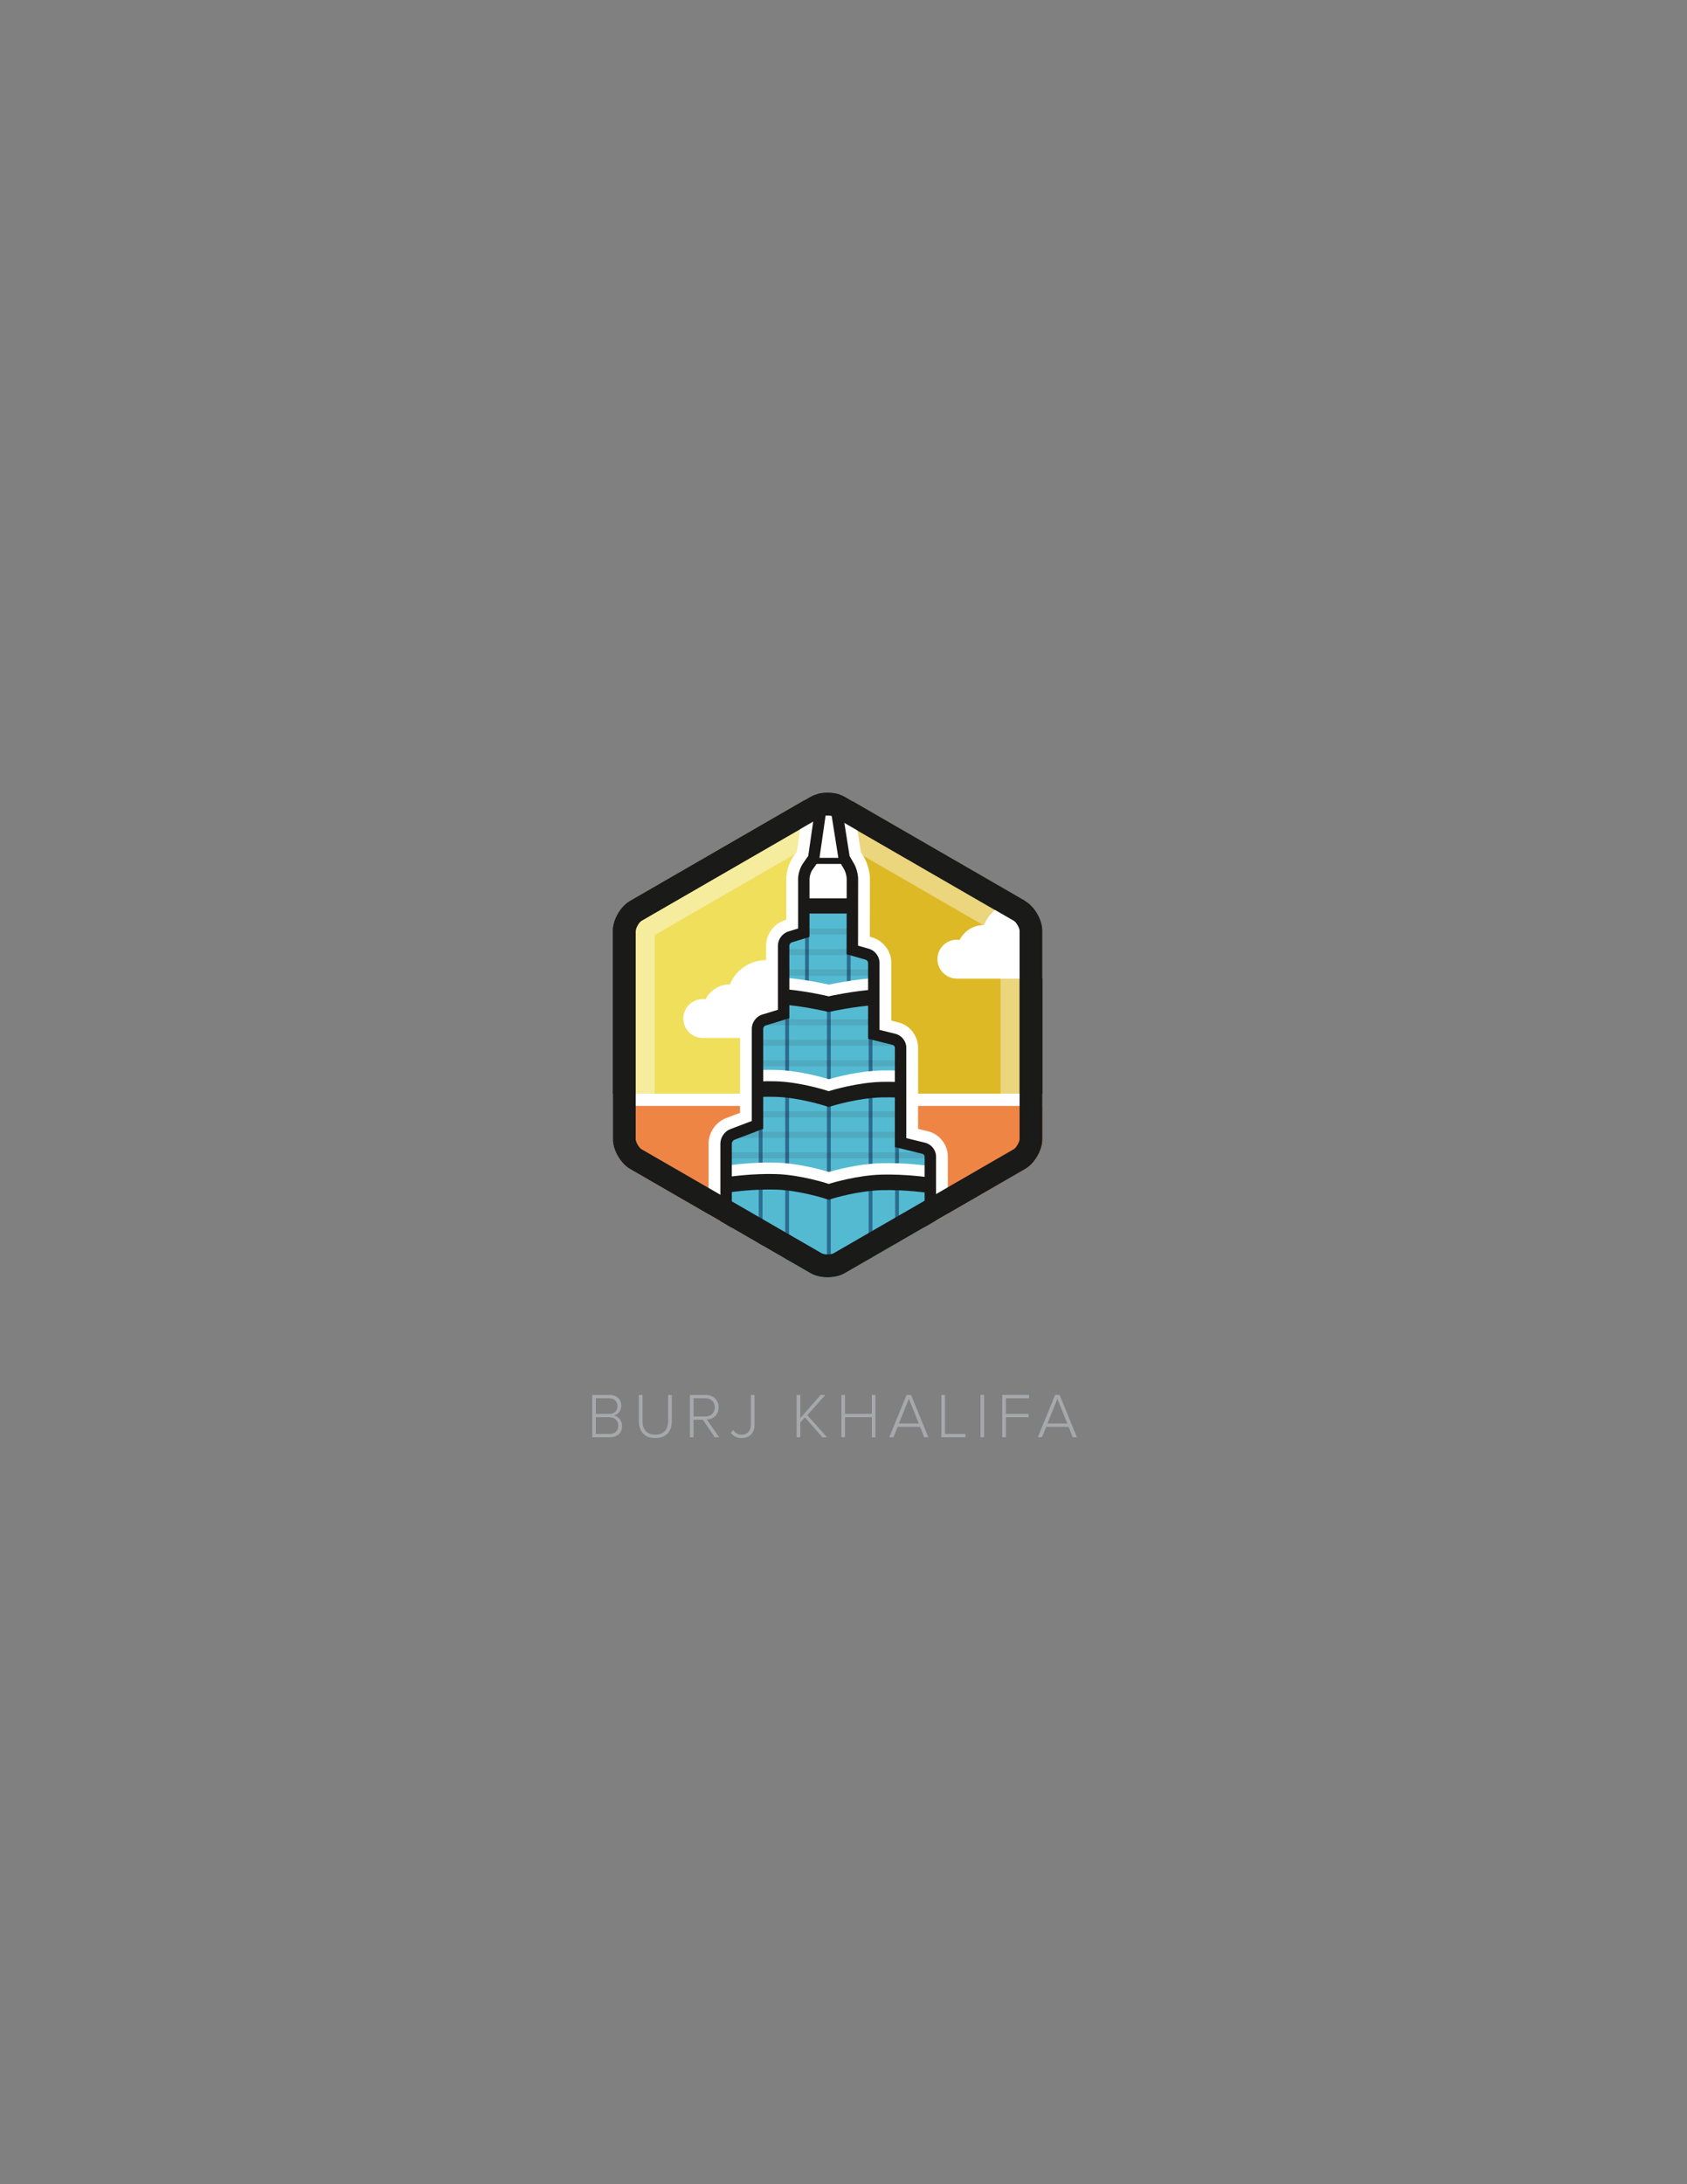 <?xml version="1.0" encoding="utf-8"?>
<!-- Generator: Adobe Illustrator 16.0.0, SVG Export Plug-In . SVG Version: 6.00 Build 0)  -->
<!DOCTYPE svg PUBLIC "-//W3C//DTD SVG 1.1//EN" "http://www.w3.org/Graphics/SVG/1.1/DTD/svg11.dtd">
<svg version="1.1" id="Layer_1" xmlns="http://www.w3.org/2000/svg" xmlns:xlink="http://www.w3.org/1999/xlink" x="0px" y="0px"
	 width="612px" height="792px" viewBox="0 0 612 792" enable-background="new 0 0 612 792" xml:space="preserve">
<rect x="0" y="0" width="612" height="792" fill="#808080" stroke="none"/>
<path fill="#A6A8AC" d="M214.852,521.157V505.82h6.301c2.576,0,4.231,1.495,4.231,3.908c0,1.932-1.31,3.243-2.69,3.519
	c1.633,0.253,2.99,1.955,2.99,3.772c0,2.553-1.656,4.138-4.393,4.138H214.852z M224.004,509.867c0-1.563-1.035-2.852-3.013-2.852
	h-4.828v5.681h4.828C222.969,512.696,224.004,511.453,224.004,509.867 M224.303,516.927c0-1.563-1.08-3.036-3.219-3.036h-4.921
	v6.071h4.921C223.107,519.962,224.303,518.789,224.303,516.927"/>
<path fill="#A6A8AC" d="M231.756,515.271v-9.45h1.334v9.429c0,3.104,1.633,4.989,4.645,4.989c3.013,0,4.646-1.886,4.646-4.989
	v-9.429h1.334v9.45c0,3.794-2.022,6.163-5.979,6.163C233.803,521.434,231.756,519.042,231.756,515.271"/>
<path fill="#A6A8AC" d="M259.285,521.158l-4.301-6.348h-3.379v6.348h-1.313V505.82h5.727c2.644,0,4.668,1.678,4.668,4.483
	c0,2.782-1.955,4.323-4.254,4.415l4.438,6.439H259.285z M259.309,510.304c0-1.932-1.357-3.288-3.404-3.288h-4.299v6.601h4.299
	C257.951,513.616,259.309,512.236,259.309,510.304"/>
<path fill="#A6A8AC" d="M265.131,519.548l0.805-1.012c0.688,0.92,1.633,1.701,3.058,1.701c2.092,0,3.403-1.448,3.403-3.517v-10.901
	h1.311v10.901c0,3.195-2.093,4.714-4.645,4.714C267.406,521.435,266.143,520.859,265.131,519.548"/>
<polygon fill="#A6A8AC" points="298.338,521.157 292.016,513.938 290.314,515.801 290.314,521.157 289.002,521.157 289.002,505.819 
	290.314,505.819 290.314,514.214 297.719,505.819 299.396,505.819 292.865,513.133 300.018,521.157 "/>
<polygon fill="#A6A8AC" points="316.277,521.157 316.277,513.868 306.551,513.868 306.551,521.157 305.24,521.157 305.24,505.819 
	306.551,505.819 306.551,512.673 316.277,512.673 316.277,505.819 317.588,505.819 317.588,521.157 "/>
<path fill="#A6A8AC" d="M335.276,521.158l-1.519-3.771h-8.117l-1.518,3.771h-1.518l6.277-15.338h1.633l6.278,15.338H335.276z
	 M329.711,507.223l-3.633,8.969h7.243L329.711,507.223z"/>
<polygon fill="#A6A8AC" points="341.488,521.157 341.488,505.819 342.821,505.819 342.821,519.963 350.25,519.963 350.25,521.157 
	"/>
<rect x="355.702" y="505.82" fill="#A6A8AC" width="1.312" height="15.338"/>
<polygon fill="#A6A8AC" points="363.59,521.157 363.59,505.819 373.318,505.819 373.318,507.016 364.902,507.016 364.902,512.695 
	373.156,512.695 373.156,513.891 364.902,513.891 364.902,521.157 "/>
<path fill="#A6A8AC" d="M389.165,521.158l-1.519-3.771h-8.117l-1.518,3.771h-1.518l6.277-15.338h1.633l6.278,15.338H389.165z
	 M383.6,507.223l-3.633,8.969h7.243L383.6,507.223z"/>
<path fill="#EFDF5B" d="M229.35,423.3l64.76,37.39c1.732,1,4.03,1.482,6.313,1.455c2.163-0.024,4.311-0.508,5.952-1.455
	l64.761-37.39c3.373-1.947,6.133-6.728,6.133-10.621v-74.78c0-3.894-2.76-8.674-6.133-10.621l-64.761-37.39
	c-1.642-0.947-3.789-1.429-5.952-1.455c-2.282-0.026-4.58,0.455-6.313,1.455l-64.76,37.39c-3.373,1.947-6.133,6.728-6.133,10.621
	v74.78C223.217,416.572,225.977,421.353,229.35,423.3"/>
<path fill="#DDB926" d="M371.399,423.853c3.411-1.97,6.202-6.804,6.202-10.744v-75.64c0-3.939-2.791-8.774-6.202-10.743
	l-65.507-37.821c-1.537-0.887-3.515-1.366-5.535-1.453v175.676c2.021-0.089,3.998-0.567,5.535-1.454L371.399,423.853z"/>
<g opacity="0.4">
	<g>
		<defs>
			<rect id="SVGID_1_" x="222.33" y="287.43" width="155.82" height="175.721"/>
		</defs>
		<clipPath id="SVGID_2_">
			<use xlink:href="#SVGID_1_"  overflow="visible"/>
		</clipPath>
		<path clip-path="url(#SVGID_2_)" fill="#FFFFFF" d="M300.242,302.852l62.731,36.219v72.437l-62.731,36.219l-62.732-36.218V339.07
			L300.242,302.852 M300.24,287.432c-2.248,0-4.496,0.489-6.201,1.473l-65.506,37.82c-3.412,1.97-6.203,6.805-6.203,10.744v75.64
			c0,3.939,2.791,8.774,6.203,10.744l65.506,37.82c1.705,0.985,3.953,1.473,6.201,1.473c0.061,0,0.123,0,0.184-0.001
			c2.188-0.025,4.361-0.514,6.021-1.472l65.507-37.82c3.411-1.97,6.202-6.805,6.202-10.744v-75.64c0-3.939-2.791-8.774-6.202-10.744
			l-65.507-37.82c-1.659-0.958-3.833-1.445-6.021-1.472C300.363,287.432,300.301,287.432,300.24,287.432"/>
	</g>
</g>
<path fill="#1A1A19" d="M300.24,295.712l0.086,0.001c1.125,0.013,1.823,0.272,1.979,0.363l65.507,37.819
	c0.849,0.49,2.062,2.593,2.062,3.573v75.64c0,0.98-1.215,3.083-2.063,3.573l-65.506,37.82c-0.156,0.09-0.854,0.35-1.977,0.363
	h-0.088c-1.168,0-1.898-0.269-2.062-0.363l-65.507-37.82c-0.848-0.49-2.063-2.593-2.063-3.573v-75.64
	c0-0.98,1.214-3.083,2.063-3.573l65.507-37.819C298.342,295.981,299.072,295.712,300.24,295.712 M300.24,287.432
	c-2.248,0-4.496,0.489-6.201,1.473l-65.506,37.82c-3.412,1.97-6.203,6.805-6.203,10.744v75.64c0,3.939,2.791,8.774,6.203,10.744
	l65.506,37.82c1.705,0.985,3.953,1.473,6.201,1.473c0.063,0,0.123,0,0.184-0.001c2.188-0.025,4.361-0.514,6.021-1.472l65.507-37.82
	c3.411-1.97,6.202-6.805,6.202-10.744v-75.64c0-3.939-2.791-8.774-6.202-10.744l-65.507-37.82c-1.659-0.958-3.833-1.445-6.021-1.472
	C300.363,287.432,300.301,287.432,300.24,287.432"/>
<g>
	<defs>
		<path id="SVGID_3_" d="M294.039,288.906l-65.507,37.818c-3.41,1.971-6.201,6.804-6.201,10.744v75.64
			c0,3.94,2.791,8.773,6.201,10.745l65.507,37.818c1.752,1.014,4.074,1.501,6.385,1.473c2.188-0.024,4.361-0.513,6.021-1.473
			l65.506-37.818c3.41-1.972,6.203-6.805,6.203-10.745v-75.64c0-3.94-2.793-8.773-6.203-10.744l-65.506-37.818
			c-1.66-0.96-3.834-1.448-6.021-1.474c-0.064-0.001-0.128-0.001-0.191-0.001C297.986,287.432,295.742,287.921,294.039,288.906"/>
	</defs>
	<clipPath id="SVGID_4_">
		<use xlink:href="#SVGID_3_"  overflow="visible"/>
	</clipPath>
	<path clip-path="url(#SVGID_4_)" fill="#FFFFFF" d="M302.576,366.671c0-5.358-4.344-9.702-9.701-9.702
		c-0.631,0-1.246,0.063-1.843,0.177c-2.049-5.264-7.163-8.997-13.151-8.997c-5.924,0-10.99,3.651-13.084,8.824
		c-0.049-0.001-0.097-0.004-0.146-0.004c-3.8,0-7.087,2.186-8.679,5.367c-0.334-0.049-0.676-0.075-1.023-0.075
		c-3.896,0-7.056,3.159-7.056,7.056c0,3.897,3.159,7.057,7.056,7.057h38.807v-0.042
		C298.701,375.885,302.576,371.731,302.576,366.671"/>
	<rect x="217.574" y="396.565" clip-path="url(#SVGID_4_)" fill="#FFFFFF" width="172.242" height="82.809"/>
	<rect x="226.046" y="401.009" clip-path="url(#SVGID_4_)" fill="#EF8545" width="172.242" height="82.81"/>
	<path clip-path="url(#SVGID_4_)" fill="#FFFFFF" d="M300.467,275.997c0.129,0,0.262,0.327,0.365,0.981l5.399,34.16l1.787,3.054
		c0.671,1.146,1.213,3.148,1.212,4.476l-0.025,25.789l5.483,1.579c1.274,0.367,2.31,1.74,2.31,3.066v25.962l7.381,1.825
		c1.289,0.317,2.332,1.651,2.332,2.979v34.447l8.455,2.072c1.287,0.315,2.332,1.646,2.332,2.974v50.475l-74.088,0.239v-55.45
		c0-1.326,1.006-2.783,2.246-3.255l9.146-3.472v-34.928c0-1.327,1.029-2.715,2.299-3.102l7.182-2.185v-24.829
		c0-1.327,1.028-2.717,2.297-3.105l5.016-1.539v-19.543c0-1.327,0.617-3.283,1.379-4.369l2.215-3.16l4.924-34.155
		C300.209,276.326,300.336,275.997,300.467,275.997 M300.467,269.649c-0.584,0-5.734,0.18-6.637,6.427l-4.709,32.658l-1.345,1.92
		c-1.513,2.157-2.528,5.378-2.528,8.014v14.85l-0.53,0.163c-3.931,1.206-6.782,5.063-6.782,9.175v20.125l-2.682,0.815
		c-3.939,1.198-6.799,5.058-6.799,9.175v30.548l-5.052,1.917c-3.733,1.418-6.341,5.197-6.341,9.189v55.45v6.368l6.368-0.021
		l74.088-0.24l6.328-0.021v-6.326v-50.475c0-4.277-3.015-8.121-7.17-9.14l-3.617-0.886v-29.468c0-4.271-3.011-8.116-7.156-9.142
		l-2.558-0.632v-20.992c0-4.161-2.902-8.017-6.901-9.167l-0.887-0.255l0.021-21.007c0.002-2.47-0.834-5.56-2.082-7.689l-1.182-2.02
		l-5.213-32.978C306.129,269.827,301.043,269.649,300.467,269.649"/>
	<polygon clip-path="url(#SVGID_4_)" fill="#54BAD2" points="326.711,414.315 326.711,377.466 316.997,375.063 316.997,346.7 
		309.205,344.458 309.232,316.265 306.23,311.139 300.457,274.606 295.189,311.139 291.596,316.265 291.596,338.211 
		284.283,340.453 283.803,367.685 274.803,370.568 274.803,407.898 263.411,412.224 263.411,470.075 337.499,470.075 
		337.499,417.199 	"/>
	<polygon clip-path="url(#SVGID_4_)" fill="#FFFFFF" points="309.232,316.265 306.231,311.138 300.457,274.606 295.189,311.138 
		291.596,316.265 291.596,328.885 309.223,328.885 	"/>
	<rect x="299.993" y="360.361" clip-path="url(#SVGID_4_)" fill="#2C6C8F" width="1.381" height="110.385"/>
	<rect x="275.252" y="401.517" clip-path="url(#SVGID_4_)" fill="#2C6C8F" width="1.381" height="69.229"/>
	<rect x="315.126" y="375.094" clip-path="url(#SVGID_4_)" fill="#2C6C8F" width="1.381" height="95.652"/>
	<rect x="284.86" y="365.485" clip-path="url(#SVGID_4_)" fill="#2C6C8F" width="1.381" height="105.261"/>
	<rect x="292.066" y="339.063" clip-path="url(#SVGID_4_)" fill="#2C6C8F" width="1.381" height="20.498"/>
	<rect x="307.199" y="339.063" clip-path="url(#SVGID_4_)" fill="#2C6C8F" width="1.381" height="20.498"/>
	<rect x="324.734" y="399.115" clip-path="url(#SVGID_4_)" fill="#2C6C8F" width="1.381" height="69.229"/>
	<path clip-path="url(#SVGID_4_)" fill="#1A1A19" d="M300.626,435.042l-1.259-0.411c-0.09-0.028-9.279-3.001-17.854-3.274
		c-8.136-0.257-16.243,0.908-16.324,0.92l-1.199-8.193c0.359-0.052,8.9-1.287,17.787-1.002c7.879,0.251,15.873,2.396,18.908,3.293
		c3.044-0.854,11.066-2.895,19.02-3.098c9.06-0.228,17.66,0.995,18.021,1.046l-1.183,8.196c-0.082-0.013-8.283-1.177-16.627-0.964
		c-8.697,0.22-17.937,3.065-18.027,3.094L300.626,435.042z"/>
	<path clip-path="url(#SVGID_4_)" fill="#1A1A19" d="M300.626,401.413l-1.259-0.411c-0.09-0.028-9.279-3.001-17.854-3.274
		c-2.025-0.063-4.212-0.045-6.502,0.054l-0.361-8.271c2.496-0.109,4.896-0.13,7.125-0.059c7.881,0.251,15.875,2.396,18.91,3.293
		c3.044-0.854,11.066-2.895,19.02-3.099c2.093-0.051,4.348-0.03,6.699,0.064l-0.338,8.273c-2.17-0.09-4.238-0.107-6.152-0.06
		c-8.695,0.221-17.935,3.066-18.025,3.095L300.626,401.413z"/>
	<path clip-path="url(#SVGID_4_)" fill="#1A1A19" d="M300.625,366.966l-0.932-0.222c-0.078-0.018-7.949-1.882-16.024-2.523
		l0.653-8.254c7.145,0.566,13.935,1.973,16.364,2.513c2.417-0.499,9.136-1.793,16.272-2.323l0.613,8.258
		c-8.125,0.604-15.938,2.327-16.016,2.345L300.625,366.966z"/>
	<path clip-path="url(#SVGID_4_)" fill="#FFFFFF" d="M300.642,429.302l-0.63-0.206c-0.094-0.029-9.547-3.092-18.432-3.375
		c-8.328-0.264-16.607,0.929-16.689,0.939l-0.6-4.095c0.352-0.053,8.711-1.259,17.42-0.983c8.234,0.263,16.616,2.662,18.959,3.382
		c2.354-0.686,10.768-2.974,19.088-3.185c8.881-0.228,17.317,0.974,17.672,1.024l-0.592,4.099
		c-0.084-0.013-8.451-1.206-16.975-0.985c-9.002,0.229-18.496,3.158-18.591,3.188L300.642,429.302z"/>
	<path clip-path="url(#SVGID_4_)" fill="#FFFFFF" d="M300.642,395.673l-0.63-0.206c-0.094-0.029-9.547-3.092-18.432-3.375
		c-2.078-0.067-4.316-0.049-6.66,0.056l-0.179-4.138c2.443-0.105,4.787-0.123,6.97-0.057c8.234,0.263,16.616,2.662,18.959,3.382
		c2.354-0.686,10.768-2.974,19.088-3.186c2.058-0.052,4.265-0.031,6.563,0.063l-0.17,4.137c-2.208-0.093-4.327-0.113-6.287-0.063
		c-9.021,0.231-18.495,3.159-18.59,3.189L300.642,395.673z"/>
	<path clip-path="url(#SVGID_4_)" fill="#FFFFFF" d="M300.641,361.274l-0.467-0.109c-0.08-0.021-8.094-1.92-16.342-2.575
		l0.328-4.127c7.52,0.597,14.639,2.14,16.512,2.566c1.863-0.396,8.914-1.816,16.44-2.376l0.306,4.13
		c-8.285,0.613-16.232,2.37-16.312,2.388L300.641,361.274z"/>
	<rect x="291.494" y="325.734" clip-path="url(#SVGID_4_)" fill="#1A1918" width="18.256" height="5.52"/>
	<path clip-path="url(#SVGID_4_)" fill="#1A1918" d="M261.34,472.152v-57.527c0-2.185,1.541-4.415,3.582-5.189l7.812-2.965v-33.5
		c0-2.244,1.619-4.43,3.767-5.081l5.713-1.739v-23.295c0-2.242,1.617-4.428,3.761-5.085l3.552-1.09v-18.014
		c0-1.743,0.754-4.132,1.754-5.558l1.932-2.755l4.854-33.666c0.329-2.282,1.487-2.761,2.401-2.761c0.902,0,2.054,0.473,2.41,2.728
		l5.338,33.774l1.591,2.717c0.853,1.459,1.496,3.833,1.495,5.522l-0.024,24.23l3.985,1.147c2.17,0.625,3.806,2.8,3.806,5.057v24.34
		l5.81,1.436c2.227,0.554,3.904,2.697,3.904,4.989v32.823l6.877,1.685c2.23,0.548,3.911,2.691,3.911,4.985v52.537L261.34,472.152z
		 M300.551,288.459l-3.383,23.463l-2.498,3.564c-0.517,0.736-1.004,2.282-1.004,3.181v21.073l-6.479,1.988
		c-0.398,0.122-0.833,0.711-0.833,1.127v26.363l-8.651,2.632c-0.396,0.12-0.83,0.706-0.83,1.12v36.356l-10.482,3.979
		c-0.434,0.164-0.909,0.854-0.909,1.318v53.373l69.947-0.227v-48.41c0-0.371-0.396-0.876-0.757-0.964l-10.03-2.458v-36.071
		c0-0.373-0.397-0.881-0.761-0.971l-8.954-2.213v-27.581c0-0.403-0.425-0.966-0.812-1.078l-6.982-2.01l0.027-27.351
		c0-0.963-0.441-2.597-0.928-3.429l-1.984-3.389L300.551,288.459z"/>
	<rect x="295.818" y="311.056" clip-path="url(#SVGID_4_)" fill="#1A1918" width="9.607" height="2.209"/>
</g>
<g>
	<defs>
		<path id="SVGID_5_" d="M298.594,287.52l-3.406,23.618l-2.213,3.16c-0.763,1.086-1.379,3.043-1.379,4.37v19.543l-5.016,1.538
			c-1.268,0.388-2.297,1.78-2.297,3.106v24.83l-7.182,2.185c-1.269,0.385-2.299,1.772-2.299,3.1v34.93l-9.146,3.471
			c-1.24,0.471-2.246,1.928-2.246,3.255v29.364l30.63,17.682c1.752,1.015,4.073,1.501,6.383,1.474
			c2.188-0.024,4.362-0.514,6.022-1.474l31.054-17.928v-24.382c0-1.326-1.045-2.658-2.332-2.975l-8.456-2.072v-34.447
			c0-1.326-1.043-2.659-2.331-2.978l-7.383-1.825v-25.961c0-1.327-1.033-2.701-2.308-3.067l-5.484-1.578l0.025-25.79
			c0-1.327-0.541-3.332-1.211-4.476l-1.789-3.055l-3.719-23.537c-0.684-0.103-1.386-0.158-2.089-0.167
			c-0.063-0.002-0.127-0.002-0.192-0.002C299.684,287.432,299.135,287.462,298.594,287.52"/>
	</defs>
	<clipPath id="SVGID_6_">
		<use xlink:href="#SVGID_5_"  overflow="visible"/>
	</clipPath>
	<g opacity="0.1" clip-path="url(#SVGID_6_)">
		<g>
			<defs>
				<rect id="SVGID_7_" x="264.32" y="462.15" width="74.22" height="2.21"/>
			</defs>
			<clipPath id="SVGID_8_">
				<use xlink:href="#SVGID_7_"  overflow="visible"/>
			</clipPath>
			<rect x="264.322" y="462.15" clip-path="url(#SVGID_8_)" fill="#1A1918" width="74.22" height="2.209"/>
		</g>
	</g>
	<g opacity="0.1" clip-path="url(#SVGID_6_)">
		<g>
			<defs>
				<rect id="SVGID_9_" x="264.32" y="417.85" width="74.22" height="2.211"/>
			</defs>
			<clipPath id="SVGID_10_">
				<use xlink:href="#SVGID_9_"  overflow="visible"/>
			</clipPath>
			<rect x="264.322" y="417.854" clip-path="url(#SVGID_10_)" fill="#1A1918" width="74.22" height="2.209"/>
		</g>
	</g>
	<g opacity="0.1" clip-path="url(#SVGID_6_)">
		<g>
			<defs>
				<rect id="SVGID_11_" x="264.32" y="410.41" width="74.22" height="2.21"/>
			</defs>
			<clipPath id="SVGID_12_">
				<use xlink:href="#SVGID_11_"  overflow="visible"/>
			</clipPath>
			<rect x="264.322" y="410.406" clip-path="url(#SVGID_12_)" fill="#1A1918" width="74.22" height="2.209"/>
		</g>
	</g>
	<g opacity="0.1" clip-path="url(#SVGID_6_)">
		<g>
			<defs>
				<rect id="SVGID_13_" x="264.32" y="402.96" width="74.22" height="2.21"/>
			</defs>
			<clipPath id="SVGID_14_">
				<use xlink:href="#SVGID_13_"  overflow="visible"/>
			</clipPath>
			<rect x="264.322" y="402.96" clip-path="url(#SVGID_14_)" fill="#1A1918" width="74.22" height="2.209"/>
		</g>
	</g>
	<g opacity="0.1" clip-path="url(#SVGID_6_)">
		<g>
			<defs>
				<rect id="SVGID_15_" x="264.32" y="384.46" width="74.22" height="2.21"/>
			</defs>
			<clipPath id="SVGID_16_">
				<use xlink:href="#SVGID_15_"  overflow="visible"/>
			</clipPath>
			<rect x="264.322" y="384.464" clip-path="url(#SVGID_16_)" fill="#1A1918" width="74.22" height="2.209"/>
		</g>
	</g>
	<g opacity="0.1" clip-path="url(#SVGID_6_)">
		<g>
			<defs>
				<rect id="SVGID_17_" x="264.32" y="377.02" width="74.22" height="2.211"/>
			</defs>
			<clipPath id="SVGID_18_">
				<use xlink:href="#SVGID_17_"  overflow="visible"/>
			</clipPath>
			<rect x="264.322" y="377.018" clip-path="url(#SVGID_18_)" fill="#1A1918" width="74.22" height="2.209"/>
		</g>
	</g>
	<g opacity="0.1" clip-path="url(#SVGID_6_)">
		<g>
			<defs>
				<rect id="SVGID_19_" x="264.32" y="369.57" width="74.22" height="2.21"/>
			</defs>
			<clipPath id="SVGID_20_">
				<use xlink:href="#SVGID_19_"  overflow="visible"/>
			</clipPath>
			<rect x="264.322" y="369.571" clip-path="url(#SVGID_20_)" fill="#1A1918" width="74.22" height="2.209"/>
		</g>
	</g>
	<g opacity="0.1" clip-path="url(#SVGID_6_)">
		<g>
			<defs>
				<rect id="SVGID_21_" x="264.32" y="351.55" width="74.22" height="2.21"/>
			</defs>
			<clipPath id="SVGID_22_">
				<use xlink:href="#SVGID_21_"  overflow="visible"/>
			</clipPath>
			<rect x="264.322" y="351.555" clip-path="url(#SVGID_22_)" fill="#1A1918" width="74.22" height="2.209"/>
		</g>
	</g>
	<g opacity="0.1" clip-path="url(#SVGID_6_)">
		<g>
			<defs>
				<rect id="SVGID_23_" x="264.32" y="344.11" width="74.22" height="2.21"/>
			</defs>
			<clipPath id="SVGID_24_">
				<use xlink:href="#SVGID_23_"  overflow="visible"/>
			</clipPath>
			<rect x="264.322" y="344.109" clip-path="url(#SVGID_24_)" fill="#1A1918" width="74.22" height="2.209"/>
		</g>
	</g>
	<g opacity="0.1" clip-path="url(#SVGID_6_)">
		<g>
			<defs>
				<rect id="SVGID_25_" x="264.32" y="336.66" width="74.22" height="2.21"/>
			</defs>
			<clipPath id="SVGID_26_">
				<use xlink:href="#SVGID_25_"  overflow="visible"/>
			</clipPath>
			<rect x="264.322" y="336.662" clip-path="url(#SVGID_26_)" fill="#1A1918" width="74.22" height="2.209"/>
		</g>
	</g>
</g>
<g>
	<defs>
		<path id="SVGID_27_" d="M294.039,288.906l-65.507,37.818c-3.41,1.971-6.201,6.804-6.201,10.744v75.64
			c0,3.94,2.791,8.773,6.201,10.745l65.507,37.818c1.752,1.014,4.074,1.501,6.385,1.473c2.188-0.024,4.361-0.513,6.021-1.473
			l65.506-37.818c3.41-1.972,6.203-6.805,6.203-10.745v-75.64c0-3.94-2.793-8.773-6.203-10.744l-65.506-37.818
			c-1.66-0.96-3.834-1.448-6.021-1.474c-0.064-0.001-0.128-0.001-0.191-0.001C297.986,287.432,295.742,287.921,294.039,288.906"/>
	</defs>
	<clipPath id="SVGID_28_">
		<use xlink:href="#SVGID_27_"  overflow="visible"/>
	</clipPath>
	<path clip-path="url(#SVGID_28_)" fill="#FFFFFF" d="M394.762,345.143c0-5.357-4.345-9.702-9.703-9.702
		c-0.629,0-1.244,0.063-1.842,0.178c-2.049-5.265-7.162-8.997-13.15-8.997c-5.924,0-10.991,3.65-13.084,8.823
		c-0.049-0.001-0.098-0.004-0.146-0.004c-3.8,0-7.087,2.187-8.679,5.367c-0.335-0.049-0.677-0.075-1.023-0.075
		c-3.897,0-7.056,3.159-7.056,7.057c0,3.896,3.158,7.056,7.056,7.056h38.808v-0.042
		C390.887,354.356,394.762,350.204,394.762,345.143"/>
</g>
<path fill="#1A1A19" d="M300.24,295.712l0.086,0.001c1.125,0.013,1.823,0.272,1.979,0.363l65.507,37.819
	c0.849,0.49,2.062,2.593,2.062,3.573v75.64c0,0.98-1.215,3.083-2.063,3.573l-65.506,37.82c-0.156,0.09-0.854,0.35-1.977,0.363
	h-0.088c-1.168,0-1.898-0.269-2.062-0.363l-65.507-37.82c-0.848-0.49-2.063-2.593-2.063-3.573v-75.64
	c0-0.98,1.214-3.083,2.063-3.573l65.507-37.819C298.342,295.981,299.072,295.712,300.24,295.712 M300.24,287.432
	c-2.248,0-4.496,0.489-6.201,1.473l-65.506,37.82c-3.412,1.97-6.203,6.805-6.203,10.744v75.64c0,3.939,2.791,8.774,6.203,10.744
	l65.506,37.82c1.705,0.985,3.953,1.473,6.201,1.473c0.063,0,0.123,0,0.184-0.001c2.188-0.025,4.361-0.514,6.021-1.472l65.507-37.82
	c3.411-1.97,6.202-6.805,6.202-10.744v-75.64c0-3.939-2.791-8.774-6.202-10.744l-65.507-37.82c-1.659-0.958-3.833-1.445-6.021-1.472
	C300.363,287.432,300.301,287.432,300.24,287.432"/>
</svg>
